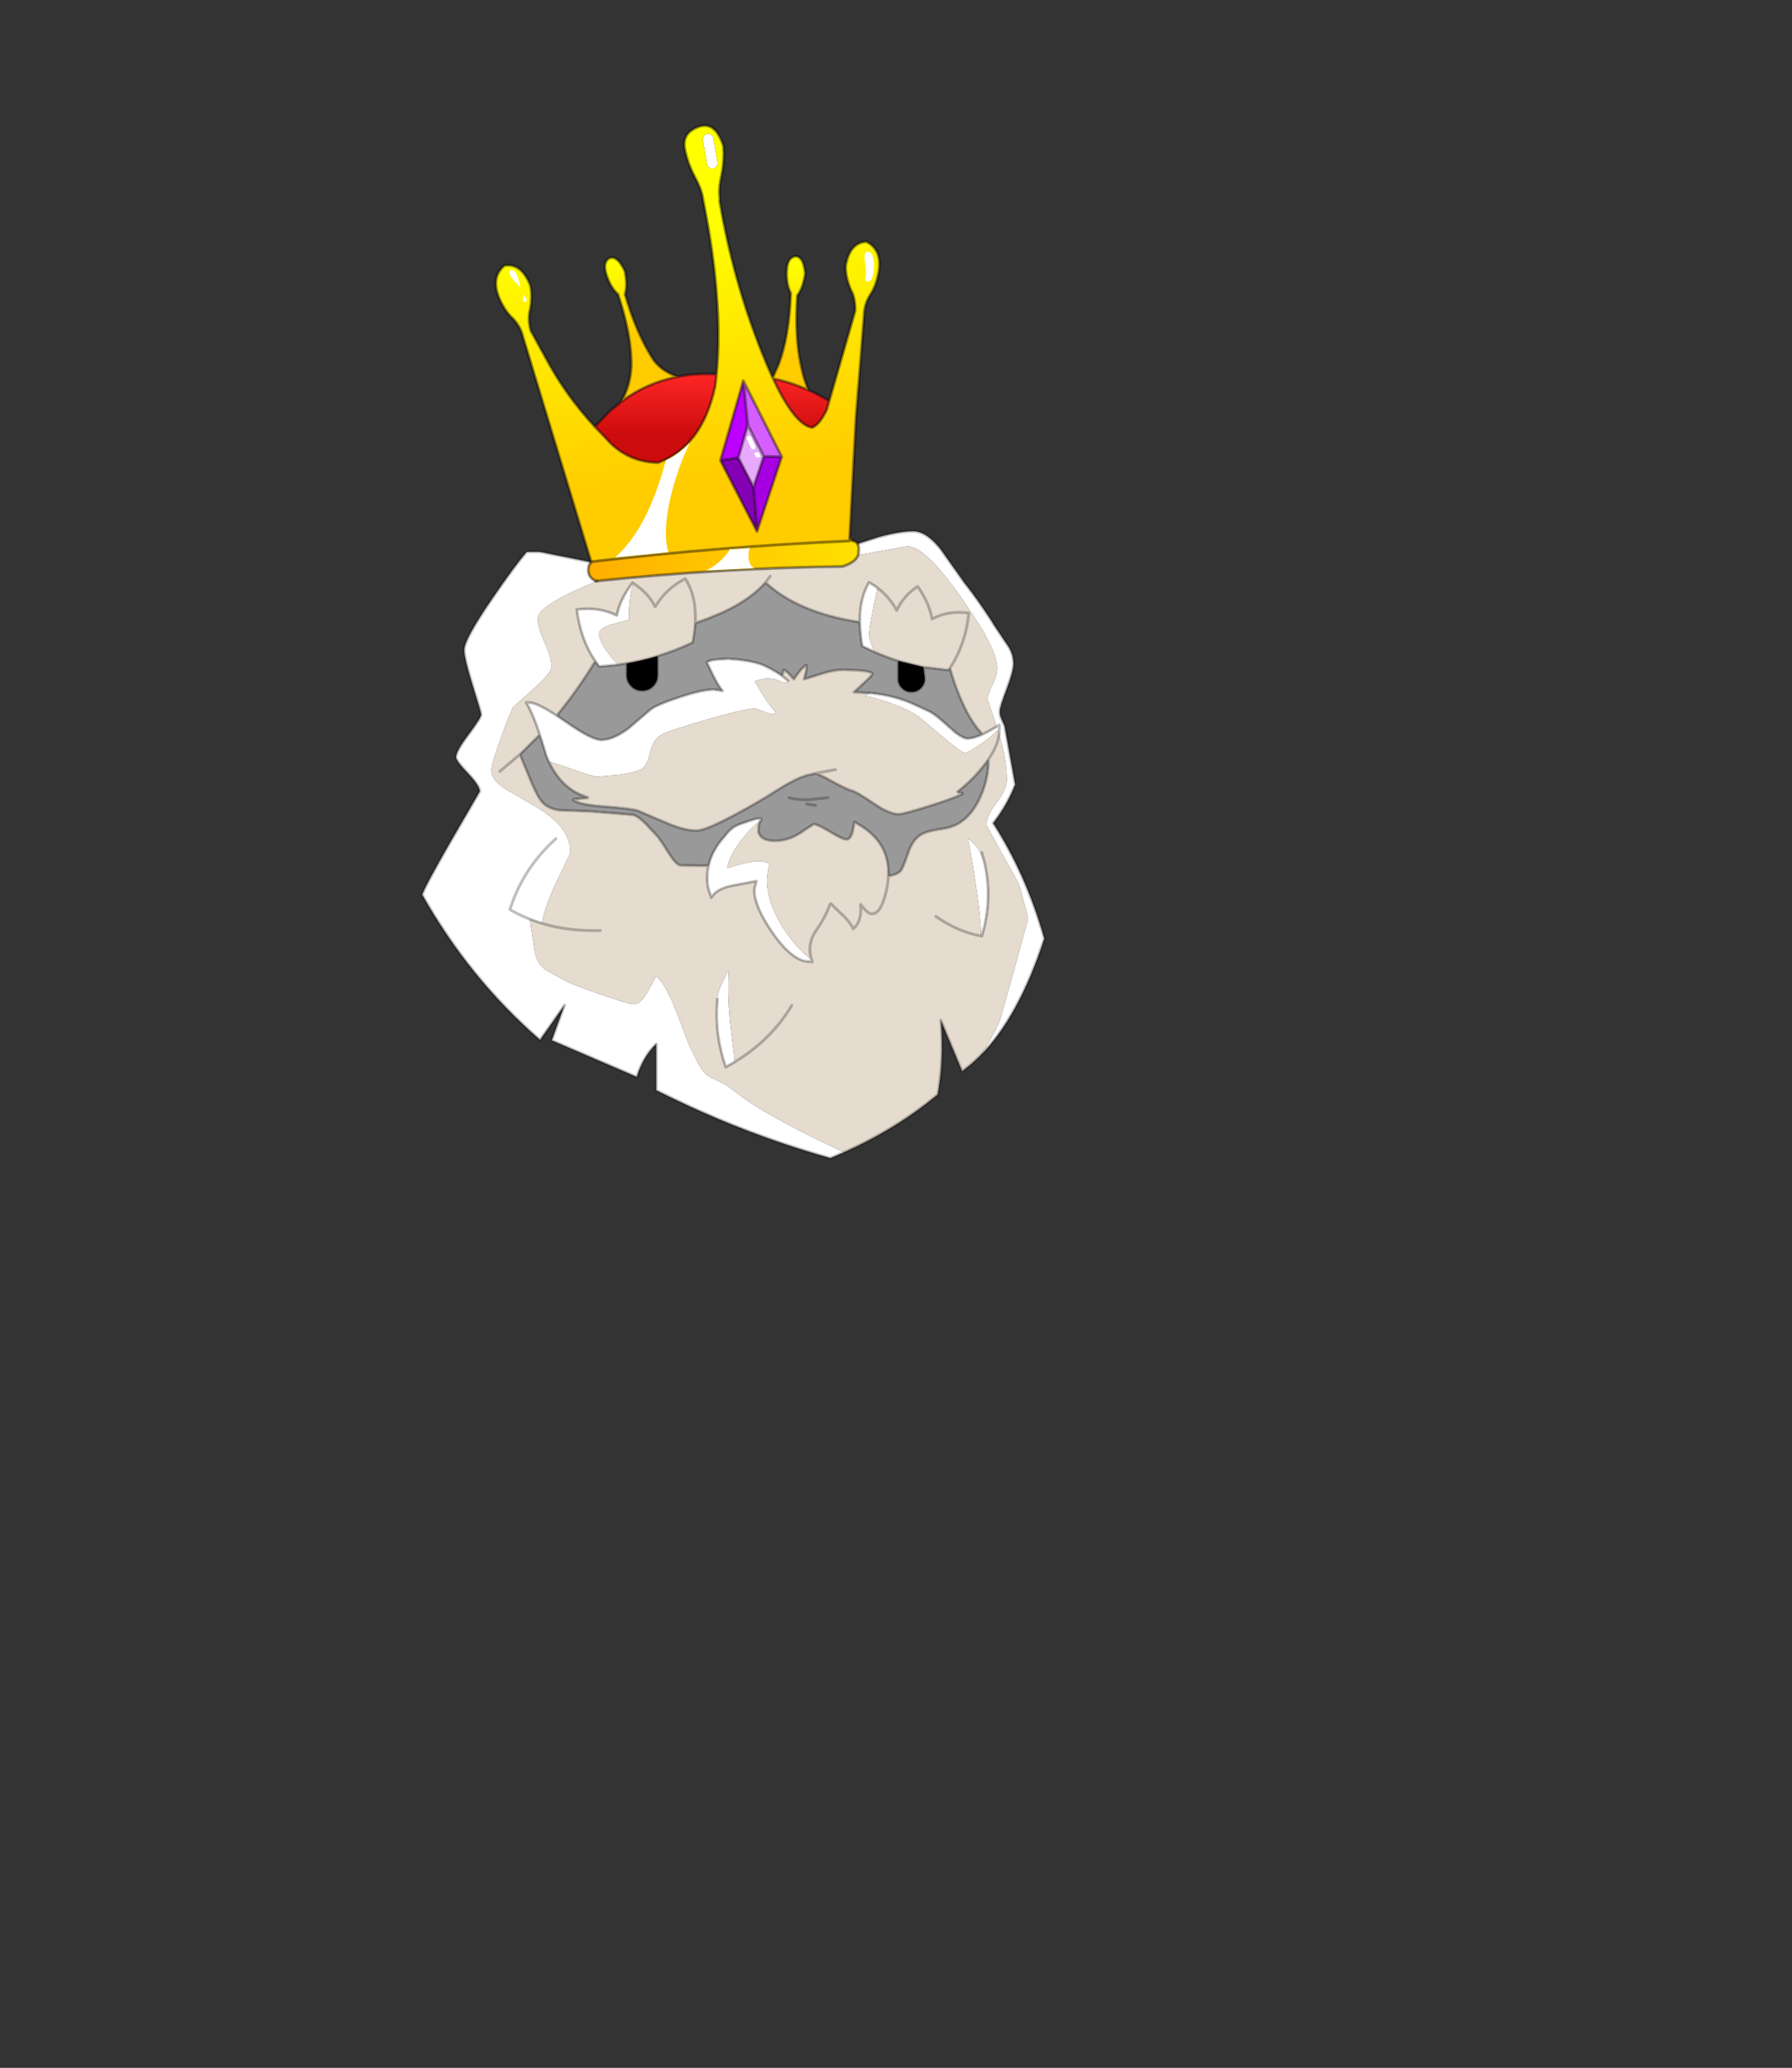 <?xml version="1.0" encoding="UTF-8" standalone="no"?>
<svg xmlns:xlink="http://www.w3.org/1999/xlink" height="531.5px" width="460.6px" xmlns="http://www.w3.org/2000/svg">
  <rect width="100%" height="100%" fill="#333333" stroke="none"/>
  <g transform="matrix(1.0, 0.0, 0.0, 1.0, 193.65, 334.05)">
    <use height="359.6" transform="matrix(0.74, 0.0, 0.0, 0.74, -85.514, -302.113)" width="217.1" xlink:href="#sprite0"/>
  </g>
  <defs>
    <g id="sprite0" transform="matrix(1.0, 0.0, 0.0, 1.0, 108.55, 179.8)">
      <use height="359.6" transform="matrix(1.0, 0.0, 0.0, 1.0, -108.55, -179.8)" width="217.1" xlink:href="#shape0"/>
    </g>
    <g id="shape0" transform="matrix(1.0, 0.0, 0.0, 1.0, 108.55, 179.8)">
      <path d="M43.25 -34.1 L50.4 -36.4 Q57.75 -38.45 62.55 -38.45 66.9 -38.45 71.65 -32.7 L72.3 -31.85 80.55 -20.2 81.2 -19.4 Q85.0 -14.55 89.6 -7.5 L90.7 -5.7 95.7 1.75 Q97.35 4.5 97.35 7.6 97.35 10.1 95.0 16.35 92.6 22.6 92.6 24.1 92.6 25.65 93.1 26.55 L94.3 29.3 94.45 30.25 97.95 49.55 Q95.25 56.5 90.3 62.95 101.8 80.85 108.05 103.0 L108.05 103.1 107.95 103.4 Q99.15 130.25 85.8 143.75 L86.95 141.95 Q91.85 134.35 93.1 129.9 L98.3 111.3 102.35 96.4 Q102.35 95.1 100.0 86.85 L99.2 84.05 87.9 63.6 Q87.9 60.55 91.45 55.85 95.0 51.1 95.0 47.95 95.0 40.8 92.35 32.05 L92.4 31.2 92.4 28.85 91.5 29.4 92.4 28.85 92.4 31.2 92.35 32.05 91.9 30.7 Q90.55 32.15 86.85 34.85 81.75 38.55 80.4 38.55 79.05 38.55 65.6 26.9 62.6 24.25 55.8 21.7 49.7 19.35 45.7 18.85 46.9 18.05 47.65 17.75 56.25 18.6 63.05 21.8 L68.15 24.15 Q70.0 25.15 72.05 26.95 L77.15 31.45 Q79.9 33.55 81.45 33.55 83.35 33.55 86.6 32.1 88.75 31.05 91.5 29.4 L88.35 20.0 Q88.35 18.2 90.05 14.9 91.7 11.6 91.7 9.15 91.7 4.45 85.9 -5.25 L79.35 -15.2 76.3 -19.4 Q67.9 -30.55 62.85 -32.7 L60.65 -33.2 57.6 -32.7 43.4 -30.15 43.5 -30.55 43.6 -32.7 43.25 -34.1 M38.55 177.25 L33.7 179.3 Q22.55 176.15 11.65 172.25 -0.15 168.05 -11.65 162.9 -19.25 159.5 -26.75 155.75 L-26.75 139.65 Q-31.3 144.0 -33.5 151.1 L-63.05 138.4 -58.6 126.15 -67.1 138.25 Q-91.75 116.8 -108.05 87.8 -107.1 84.9 -98.1 69.25 L-88.05 51.95 Q-88.05 49.95 -92.15 45.65 -96.3 41.3 -96.3 40.0 -96.3 37.95 -91.9 32.1 -87.55 26.3 -87.55 25.2 -87.55 24.65 -90.5 15.15 -93.45 5.65 -93.45 2.8 -93.45 -0.9 -83.65 -15.15 -75.6 -26.9 -71.7 -31.3 L-67.2 -31.3 -49.35 -27.7 Q-50.8 -26.1 -50.1 -23.5 -49.6 -22.1 -47.75 -21.1 L-47.3 -21.15 -52.5 -18.9 Q-67.9 -12.1 -67.9 -8.15 -67.9 -5.0 -65.5 0.2 L-64.5 2.6 Q-63.15 6.15 -63.15 8.5 -63.15 10.9 -69.45 16.4 L-76.45 22.65 Q-77.7 25.0 -80.65 33.2 -84.0 42.35 -84.0 44.65 -84.0 47.7 -79.7 50.75 L-70.25 56.25 Q-63.85 59.9 -60.85 63.15 -56.55 67.7 -56.55 73.3 L-61.5 83.5 Q-65.85 93.05 -66.4 97.8 L-70.65 96.3 -70.15 99.95 -68.85 107.9 Q-68.15 112.0 -64.75 114.15 L-59.7 116.95 -58.9 117.35 Q-57.55 118.4 -46.85 122.15 -36.1 125.9 -34.5 125.9 -32.35 125.9 -29.85 121.75 L-26.7 116.0 Q-23.25 119.45 -20.15 127.45 L-15.3 140.1 -12.05 146.65 -11.05 148.25 Q-9.65 150.35 -8.25 151.0 L-3.05 153.6 Q-0.95 154.85 1.25 156.65 7.4 161.65 22.6 169.55 L23.1 169.8 Q31.6 174.15 38.55 177.25 M43.95 -6.85 Q43.85 -14.2 46.45 -19.4 L47.15 -20.7 49.3 -19.4 50.1 -18.8 48.65 -11.9 47.45 -5.45 47.15 -2.95 Q47.15 -1.0 48.35 1.75 L49.05 3.5 44.8 1.45 Q44.1 -2.6 44.0 -6.15 L43.95 -6.85 M27.15 110.25 L27.45 111.15 27.2 111.15 24.55 110.85 Q19.45 109.35 13.85 101.35 7.35 92.1 7.3 86.2 7.3 85.65 7.65 84.6 L8.0 83.1 -0.2 84.65 Q-5.8 85.7 -7.6 88.85 L-8.55 86.1 Q-9.05 84.45 -9.05 82.1 -9.1 80.0 -8.65 78.0 L-8.55 77.7 Q-7.8 74.35 -5.8 71.15 -4.4 69.0 -2.9 67.45 -1.35 65.25 0.45 64.15 1.9 63.3 8.0 61.4 L9.7 61.4 9.7 61.95 9.45 62.2 Q6.6 64.0 3.0 68.6 0.35 72.0 -0.95 74.95 -1.8 76.85 -2.1 78.55 5.8 76.15 8.8 76.15 10.7 76.15 12.6 77.1 12.25 78.2 12.0 79.85 L11.7 82.35 Q11.7 91.2 18.25 100.7 22.2 106.5 26.35 109.65 L27.15 110.25 M17.15 11.9 L19.05 13.45 18.75 13.9 Q17.95 14.65 16.4 13.7 L15.55 13.3 Q14.0 12.7 11.85 12.7 10.75 12.7 8.8 13.25 L7.4 13.65 10.35 18.5 10.95 19.5 Q12.9 22.5 14.95 24.55 L14.6 24.85 13.75 25.1 Q12.85 25.1 10.5 24.15 8.1 23.15 7.4 23.15 4.2 23.15 -9.0 26.95 -21.8 30.6 -24.75 32.15 -27.95 33.8 -28.95 38.75 -29.95 43.45 -32.4 44.45 -34.85 45.4 -39.1 46.1 L-47.05 46.8 Q-48.8 46.8 -56.6 44.0 -61.4 42.25 -64.05 41.6 L-64.95 39.5 Q-66.1 35.5 -67.2 32.25 -69.75 24.55 -71.95 21.05 L-70.7 21.05 Q-67.95 21.2 -61.3 25.6 L-58.2 27.7 Q-49.2 34.05 -45.8 34.05 -41.8 34.05 -36.45 30.1 L-28.85 23.6 Q-26.8 21.9 -19.0 19.3 -10.75 16.55 -6.8 16.55 L-3.7 17.0 Q-5.1 15.4 -6.9 11.8 L-9.2 7.05 Q-8.0 6.35 -6.2 6.15 L-1.7 5.85 2.2 6.2 Q8.15 6.95 10.95 8.3 13.25 9.35 15.75 10.95 L17.15 11.9 M86.05 102.15 L86.05 101.5 Q86.05 96.4 84.15 83.6 82.5 72.7 81.55 68.6 L81.55 68.35 Q85.35 70.7 87.3 76.75 90.2 89.5 86.35 102.2 L86.05 102.15 M-61.6 68.35 Q-72.6 78.3 -77.1 91.6 L-77.55 92.95 -76.65 93.5 Q-73.75 95.05 -70.65 96.3 -73.75 95.05 -76.65 93.5 L-77.55 92.95 -77.1 91.6 Q-72.6 78.3 -61.6 68.35 M-10.55 -174.35 Q-10.7 -175.1 -10.25 -175.7 -9.8 -176.35 -9.05 -176.5 -8.3 -176.6 -7.65 -176.15 -7.0 -175.75 -6.9 -174.95 L-5.45 -166.6 Q-5.3 -165.8 -5.75 -165.2 -6.2 -164.55 -6.95 -164.45 -7.75 -164.3 -8.35 -164.75 -9.0 -165.2 -9.1 -165.95 L-10.55 -174.35 M-34.7 -20.35 Q-35.55 -17.95 -36.0 -13.75 -36.4 -9.9 -36.2 -7.65 L-42.0 -6.15 Q-46.6 -4.7 -46.6 -2.9 L-46.6 -2.6 Q-46.45 -0.25 -43.65 3.6 -41.2 7.0 -39.7 7.9 L-46.55 8.55 -47.9 6.7 Q-50.5 2.95 -52.1 -1.55 -53.7 -6.05 -54.35 -11.25 -46.65 -12.3 -40.45 -9.2 -39.4 -14.75 -35.0 -20.55 L-34.7 -20.35 M-5.5 124.0 L-5.4 122.75 Q-5.15 121.4 -4.3 119.5 -2.65 116.1 -2.1 114.55 L-1.6 114.55 Q-2.0 122.5 -1.2 131.05 L-1.15 131.7 0.55 145.9 -2.6 147.7 Q-4.5 142.3 -5.25 136.8 -6.1 130.5 -5.5 124.0" fill="#ffffff" fill-rule="evenodd" stroke="none"/>
      <path d="M33.35 -83.7 L42.35 -114.95 Q42.5 -119.35 40.8 -122.4 38.95 -126.85 39.05 -130.5 40.4 -138.65 46.25 -139.0 52.05 -136.0 50.4 -127.85 49.5 -123.4 47.65 -120.7 45.5 -117.25 45.45 -113.55 L42.6 -77.45 40.4 -35.45 40.35 -35.05 Q-4.8 -33.1 -49.35 -27.85 L-73.05 -106.05 Q-73.9 -109.65 -76.75 -112.55 -79.15 -114.75 -81.05 -118.9 -84.45 -126.5 -79.45 -130.7 -73.7 -131.65 -70.55 -124.0 -69.65 -120.45 -70.5 -115.7 -71.45 -112.35 -70.35 -108.1 L-63.65 -95.95 Q-57.45 -84.95 -48.1 -74.75 L-44.55 -71.1 Q-37.25 -62.45 -26.1 -62.25 -10.7 -67.9 -6.25 -88.95 L-5.8 -93.0 Q-3.4 -118.5 -10.45 -153.45 -10.85 -156.7 -12.8 -160.45 -15.35 -165.1 -16.45 -169.5 L-16.75 -170.9 Q-18.05 -176.9 -11.75 -179.0 -6.1 -180.8 -3.4 -172.1 L-3.3 -169.5 Q-3.35 -165.5 -4.05 -162.2 -5.15 -157.25 -4.65 -154.15 L-4.7 -153.0 Q-0.05 -125.6 9.95 -100.55 11.85 -95.75 13.7 -91.75 L13.85 -91.45 Q21.4 -75.35 27.4 -74.45 30.0 -75.5 32.45 -80.6 L33.35 -83.7 M40.5 -35.45 L40.9 -36.25 40.9 -35.3 40.5 -35.45 M-10.55 -174.35 L-9.1 -165.95 Q-9.0 -165.2 -8.35 -164.75 -7.75 -164.3 -6.95 -164.45 -6.2 -164.55 -5.75 -165.2 -5.3 -165.8 -5.45 -166.6 L-6.9 -174.95 Q-7.0 -175.75 -7.65 -176.15 -8.3 -176.6 -9.05 -176.5 -9.8 -176.35 -10.25 -175.7 -10.7 -175.1 -10.55 -174.35" fill="url(#gradient0)" fill-rule="evenodd" stroke="none"/>
      <path d="M-38.95 -83.4 Q-35.65 -88.95 -35.4 -96.05 L-35.4 -96.35 Q-35.35 -106.65 -40.0 -120.7 -42.4 -122.9 -43.8 -126.8 -45.6 -131.7 -43.05 -133.25 -40.4 -134.45 -37.7 -128.9 -36.6 -124.0 -37.6 -120.7 -33.75 -107.55 -28.2 -98.7 -25.5 -94.3 -19.35 -92.1 -30.25 -89.9 -38.95 -83.4" fill="url(#gradient1)" fill-rule="evenodd" stroke="none"/>
      <path d="M26.05 -87.5 Q29.75 -85.9 33.35 -83.7 L32.45 -80.6 Q30.0 -75.5 27.4 -74.45 21.4 -75.35 13.85 -91.45 20.15 -90.15 26.05 -87.5 M-48.1 -74.75 L-43.35 -79.7 -38.95 -83.4 Q-30.25 -89.9 -19.35 -92.1 -13.3 -93.35 -5.8 -93.0 L-6.25 -88.95 Q-10.7 -67.9 -26.1 -62.25 -37.25 -62.45 -44.55 -71.1 L-48.1 -74.75" fill="url(#gradient2)" fill-rule="evenodd" stroke="none"/>
      <path d="M40.4 -35.45 L40.5 -35.45 40.9 -35.3 Q43.05 -34.65 43.25 -34.1 L43.6 -32.7 43.5 -30.55 43.4 -30.15 Q42.9 -28.85 41.5 -27.85 40.15 -26.9 37.95 -26.2 -4.7 -25.65 -47.3 -21.15 L-47.75 -21.1 Q-49.6 -22.1 -50.1 -23.5 -50.8 -26.1 -49.35 -27.7 L-49.35 -27.85 Q-4.8 -33.1 40.35 -35.05 L40.5 -35.4 40.4 -35.45" fill="url(#gradient3)" fill-rule="evenodd" stroke="none"/>
      <path d="M85.8 143.75 Q82.75 146.8 79.5 149.15 L72.1 131.4 Q72.5 136.0 72.5 140.5 72.5 149.05 71.05 157.2 56.8 169.1 38.55 177.25 31.6 174.15 23.1 169.8 L22.6 169.55 Q7.4 161.65 1.25 156.65 -0.95 154.85 -3.05 153.6 L-8.25 151.0 Q-9.65 150.35 -11.05 148.25 L-12.05 146.65 -15.3 140.1 -20.15 127.45 Q-23.25 119.45 -26.7 116.0 L-29.85 121.75 Q-32.35 125.9 -34.5 125.9 -36.1 125.9 -46.85 122.15 -57.55 118.4 -58.9 117.35 L-59.7 116.95 -64.75 114.15 Q-68.15 112.0 -68.85 107.9 L-70.15 99.95 -70.65 96.3 -66.4 97.8 Q-65.85 93.05 -61.5 83.5 L-56.55 73.3 Q-56.55 67.7 -60.85 63.15 -63.85 59.9 -70.25 56.25 L-79.7 50.75 Q-84.0 47.7 -84.0 44.65 -84.0 42.35 -80.65 33.2 -77.7 25.0 -76.45 22.65 L-69.45 16.4 Q-63.15 10.9 -63.15 8.5 -63.15 6.15 -64.5 2.6 L-65.5 0.2 Q-67.9 -5.0 -67.9 -8.15 -67.9 -12.1 -52.5 -18.9 L-47.3 -21.15 Q-4.7 -25.65 37.95 -26.2 40.15 -26.9 41.5 -27.85 42.9 -28.85 43.4 -30.15 L57.6 -32.7 60.65 -33.2 62.85 -32.7 Q67.9 -30.55 76.3 -19.4 L79.35 -15.2 85.9 -5.25 Q91.7 4.45 91.7 9.15 91.7 11.6 90.05 14.9 88.35 18.2 88.35 20.0 L91.5 29.4 Q88.75 31.05 86.6 32.1 82.15 27.6 78.4 18.35 76.6 13.9 75.25 9.1 78.65 4.0 80.45 -2.45 81.4 -6.05 81.85 -10.0 74.75 -11.05 69.05 -7.95 68.1 -13.5 64.05 -19.3 59.1 -15.95 56.8 -10.95 54.15 -15.75 50.1 -18.8 54.15 -15.75 56.8 -10.95 59.1 -15.95 64.05 -19.3 68.1 -13.5 69.05 -7.95 74.75 -11.05 81.85 -10.0 81.4 -6.05 80.45 -2.45 78.65 4.0 75.25 9.1 L74.7 9.8 66.0 8.75 57.3 6.6 57.15 6.55 Q53.05 5.25 49.05 3.5 L48.35 1.75 Q47.15 -1.0 47.15 -2.95 L47.45 -5.45 48.65 -11.9 50.1 -18.8 49.3 -19.4 47.15 -20.7 46.45 -19.4 Q43.85 -14.2 43.95 -6.85 22.55 -10.1 11.2 -20.65 L12.85 -22.8 11.2 -20.65 Q6.1 -14.8 -3.55 -10.3 L-8.3 -8.3 -13.2 -6.5 Q-13.4 -3.35 -14.1 0.2 -20.1 3.05 -26.3 4.95 -31.55 6.5 -36.95 7.45 L-39.5 7.85 -39.7 7.9 Q-41.2 7.0 -43.65 3.6 -46.45 -0.25 -46.6 -2.6 L-46.6 -2.9 Q-46.6 -4.7 -42.0 -6.15 L-36.2 -7.65 Q-36.4 -9.9 -36.0 -13.75 -35.55 -17.95 -34.7 -20.35 L-35.0 -20.55 Q-39.4 -14.75 -40.45 -9.2 -46.65 -12.3 -54.35 -11.25 -53.7 -6.05 -52.1 -1.55 -50.5 2.95 -47.9 6.7 -54.2 17.0 -61.3 25.6 -67.95 21.2 -70.7 21.05 L-71.95 21.05 Q-69.75 24.55 -67.2 32.25 L-74.1 39.1 -69.85 49.3 Q-67.75 54.2 -66.05 55.95 -64.1 57.9 -60.45 58.45 L-49.8 58.85 -34.95 60.05 Q-33.35 60.25 -30.3 63.25 L-26.2 67.65 Q-25.5 68.45 -22.15 73.7 -19.75 77.5 -18.2 77.6 L-11.8 77.7 -8.55 77.7 -8.65 78.0 Q-9.1 80.0 -9.05 82.1 -9.05 84.45 -8.55 86.1 L-7.6 88.85 Q-5.8 85.7 -0.2 84.65 L8.0 83.1 7.65 84.6 Q7.3 85.65 7.3 86.2 7.35 92.1 13.85 101.35 19.45 109.35 24.55 110.85 L27.2 111.15 27.45 111.15 27.15 110.25 26.9 109.25 Q25.85 104.35 28.95 100.0 31.9 95.85 33.6 91.15 L33.85 90.9 38.2 95.05 Q40.7 97.55 41.55 99.4 L41.65 99.65 42.7 98.6 Q44.65 96.1 44.25 91.2 L45.75 93.0 Q47.1 94.4 48.1 94.45 L48.65 94.4 Q49.8 94.2 50.8 92.85 51.75 91.45 52.55 88.85 53.7 85.0 53.9 81.35 53.7 85.0 52.55 88.85 51.75 91.45 50.8 92.85 49.8 94.2 48.65 94.4 L48.1 94.45 Q47.1 94.4 45.75 93.0 L44.25 91.2 Q44.65 96.1 42.7 98.6 L41.65 99.65 41.55 99.4 Q40.7 97.55 38.2 95.05 L33.85 90.9 33.6 91.15 Q31.9 95.85 28.95 100.0 25.85 104.35 26.9 109.25 L27.15 110.25 26.35 109.65 Q22.2 106.5 18.25 100.7 11.7 91.2 11.7 82.35 L12.0 79.85 Q12.25 78.2 12.6 77.1 10.7 76.15 8.8 76.15 5.8 76.15 -2.1 78.55 -1.8 76.85 -0.95 74.95 0.35 72.0 3.0 68.6 6.6 64.0 9.45 62.2 8.75 63.15 8.75 65.4 8.75 67.05 10.2 68.05 11.3 68.8 12.95 69.0 L14.0 69.1 Q18.95 69.2 23.35 66.3 27.8 63.3 28.05 63.3 29.3 63.35 33.65 65.95 38.0 68.6 39.35 68.6 40.65 68.65 41.45 65.9 L42.1 62.55 Q47.05 65.2 49.8 68.5 53.8 73.25 53.9 79.9 L53.9 81.35 54.75 81.15 Q57.5 80.5 58.3 79.3 59.05 78.25 60.9 72.85 62.55 68.3 65.6 66.7 67.05 65.9 70.8 65.2 L73.2 64.8 Q81.05 63.65 85.4 54.75 88.7 48.0 88.65 40.8 91.9 35.95 92.35 32.05 91.9 35.95 88.65 40.8 L87.55 42.3 Q83.6 47.55 77.95 52.05 L78.2 52.3 79.6 52.55 79.6 52.8 Q76.75 54.25 69.6 56.55 L67.5 57.2 Q59.0 59.85 57.5 59.85 54.3 59.85 48.9 56.2 42.9 52.15 41.55 51.8 39.2 51.2 33.35 47.9 30.9 46.5 28.55 45.65 L27.1 46.0 25.35 46.4 Q21.45 47.55 14.8 51.8 9.35 55.3 1.6 59.5 -9.55 65.55 -12.7 65.55 -17.0 65.55 -23.25 62.85 L-33.1 58.65 Q-35.6 57.85 -45.25 57.15 -53.45 56.55 -55.6 54.9 L-55.35 54.65 -50.6 54.15 -50.6 53.95 Q-59.4 51.4 -64.05 41.6 -61.4 42.25 -56.6 44.0 -48.8 46.8 -47.05 46.8 L-39.1 46.1 Q-34.85 45.4 -32.4 44.45 -29.95 43.45 -28.95 38.75 -27.95 33.8 -24.75 32.15 -21.8 30.6 -9.0 26.95 4.2 23.15 7.4 23.15 8.1 23.15 10.5 24.15 12.85 25.1 13.75 25.1 L14.6 24.85 14.95 24.55 Q12.9 22.5 10.95 19.5 L10.35 18.5 7.4 13.65 8.8 13.25 Q10.75 12.7 11.85 12.7 14.0 12.7 15.55 13.3 L16.4 13.7 Q17.95 14.65 18.75 13.9 L19.05 13.45 17.15 11.9 17.1 11.7 Q17.1 10.8 17.55 9.65 18.5 10.15 19.6 11.3 L21.1 12.95 Q21.8 11.7 23.05 10.2 24.5 8.45 25.4 8.05 L25.4 9.9 24.65 12.95 31.1 10.9 Q35.35 9.65 38.3 9.65 L43.85 9.9 Q48.35 10.3 48.35 11.1 48.35 11.55 46.0 13.7 L41.95 17.45 47.65 17.75 Q46.9 18.05 45.7 18.85 49.7 19.35 55.8 21.7 62.6 24.25 65.6 26.9 79.05 38.55 80.4 38.55 81.75 38.55 86.85 34.85 90.55 32.15 91.9 30.7 L92.35 32.05 Q95.0 40.8 95.0 47.95 95.0 51.1 91.45 55.85 87.9 60.55 87.9 63.6 L99.2 84.05 100.0 86.85 Q102.35 95.1 102.35 96.4 L98.3 111.3 93.1 129.9 Q91.85 134.35 86.95 141.95 L85.8 143.75 M-46.15 100.25 Q-57.15 100.55 -66.4 97.8 -57.15 100.55 -46.15 100.25 M-81.05 44.95 L-74.1 39.1 -81.05 44.95 M35.5 44.35 L28.55 45.65 35.5 44.35 M87.3 76.75 Q85.35 70.7 81.55 68.35 L81.55 68.6 Q82.5 72.7 84.15 83.6 86.05 96.4 86.05 101.5 L86.05 102.15 86.35 102.2 Q90.2 89.5 87.3 76.75 L86.35 73.15 87.3 76.75 M20.35 126.25 Q13.2 138.2 0.55 145.9 13.2 138.2 20.35 126.25 M70.4 95.35 Q77.85 100.6 86.05 102.15 77.85 100.6 70.4 95.35 M-34.7 -20.35 Q-29.55 -17.05 -27.1 -12.2 -23.25 -18.65 -16.65 -21.95 -12.95 -16.2 -13.15 -7.65 L-13.2 -6.5 -13.15 -7.65 Q-12.95 -16.2 -16.65 -21.95 -23.25 -18.65 -27.1 -12.2 -29.55 -17.05 -34.7 -20.35 M0.55 145.9 L-1.15 131.7 -1.2 131.05 Q-2.0 122.5 -1.6 114.55 L-2.1 114.55 Q-2.65 116.1 -4.3 119.5 -5.15 121.4 -5.4 122.75 L-5.5 124.0 Q-6.1 130.5 -5.25 136.8 -4.5 142.3 -2.6 147.7 L0.55 145.9" fill="#e5dbce" fill-rule="evenodd" stroke="none"/>
      <path d="M11.2 -20.65 Q22.55 -10.1 43.95 -6.85 L44.0 -6.15 Q44.1 -2.6 44.8 1.45 L49.05 3.5 Q53.05 5.25 57.15 6.55 L57.3 6.6 57.3 12.75 Q57.3 14.65 58.65 16.0 60.0 17.35 61.9 17.35 63.8 17.35 65.15 16.0 66.5 14.65 66.5 12.75 L66.0 8.75 74.7 9.8 75.25 9.1 Q76.6 13.9 78.4 18.35 82.15 27.6 86.6 32.1 83.35 33.55 81.45 33.55 79.9 33.55 77.15 31.45 L72.05 26.95 Q70.0 25.15 68.15 24.15 L63.05 21.8 Q56.25 18.6 47.65 17.75 L41.95 17.45 46.0 13.7 Q48.35 11.55 48.35 11.1 48.35 10.3 43.85 9.9 L38.3 9.65 Q35.35 9.65 31.1 10.9 L24.65 12.95 25.4 9.9 25.4 8.05 Q24.5 8.45 23.05 10.2 21.8 11.7 21.1 12.95 L19.6 11.3 Q18.5 10.15 17.55 9.65 17.1 10.8 17.1 11.7 L17.15 11.9 15.75 10.95 Q13.25 9.35 10.95 8.3 8.15 6.95 2.2 6.2 L-1.7 5.85 -6.2 6.15 Q-8.0 6.35 -9.2 7.05 L-6.9 11.8 Q-5.1 15.4 -3.7 17.0 L-6.8 16.55 Q-10.75 16.55 -19.0 19.3 -26.8 21.9 -28.85 23.6 L-36.45 30.1 Q-41.8 34.05 -45.8 34.05 -49.2 34.05 -58.2 27.7 L-61.3 25.6 Q-54.2 17.0 -47.9 6.7 L-46.55 8.55 -39.7 7.9 -39.5 7.85 -36.95 7.45 -36.95 11.6 Q-36.95 13.8 -35.4 15.35 -33.85 16.9 -31.65 16.9 L-31.6 16.9 Q-29.4 16.9 -27.85 15.35 -26.3 13.8 -26.3 11.6 L-26.3 4.95 Q-20.1 3.05 -14.1 0.2 -13.4 -3.35 -13.2 -6.5 L-8.3 -8.3 -3.55 -10.3 Q6.1 -14.8 11.2 -20.65 M88.65 40.8 Q88.7 48.0 85.4 54.75 81.05 63.65 73.2 64.8 L70.8 65.2 Q67.05 65.9 65.6 66.7 62.55 68.3 60.9 72.85 59.05 78.25 58.3 79.3 57.5 80.5 54.75 81.15 L53.9 81.35 53.9 79.9 Q53.8 73.25 49.8 68.5 47.05 65.2 42.1 62.55 L41.45 65.9 Q40.65 68.65 39.35 68.6 38.0 68.6 33.65 65.95 29.3 63.35 28.05 63.3 27.8 63.3 23.35 66.3 18.95 69.2 14.0 69.1 L12.95 69.0 Q11.3 68.8 10.2 68.05 8.75 67.05 8.75 65.4 8.75 63.15 9.45 62.2 L9.7 61.95 9.7 61.4 8.0 61.4 Q1.9 63.3 0.45 64.15 -1.35 65.25 -2.9 67.45 -4.4 69.0 -5.8 71.15 -7.8 74.35 -8.55 77.7 L-11.8 77.7 -18.2 77.6 Q-19.75 77.5 -22.15 73.7 -25.5 68.45 -26.2 67.65 L-30.3 63.25 Q-33.35 60.25 -34.95 60.05 L-49.8 58.85 -60.45 58.45 Q-64.1 57.9 -66.05 55.95 -67.75 54.2 -69.85 49.3 L-74.1 39.1 -67.2 32.25 Q-66.1 35.5 -64.95 39.5 L-64.05 41.6 Q-59.4 51.4 -50.6 53.95 L-50.6 54.15 -55.35 54.65 -55.6 54.9 Q-53.45 56.55 -45.25 57.15 -35.6 57.85 -33.1 58.65 L-23.25 62.85 Q-17.0 65.55 -12.7 65.55 -9.55 65.55 1.6 59.5 9.35 55.3 14.8 51.8 21.45 47.55 25.35 46.4 L27.1 46.0 28.55 45.65 Q30.9 46.5 33.35 47.9 39.2 51.2 41.55 51.8 42.9 52.15 48.9 56.2 54.3 59.85 57.5 59.85 59.0 59.85 67.5 57.2 L69.6 56.55 Q76.75 54.25 79.6 52.8 L79.6 52.55 78.2 52.3 77.95 52.05 Q83.6 47.55 87.55 42.3 L88.65 40.8 M28.6 56.8 L25.5 56.3 28.6 56.8 M32.9 54.1 L26.45 54.8 Q22.4 54.95 19.35 54.1 22.4 54.95 26.45 54.8 L32.9 54.1" fill="#999999" fill-rule="evenodd" stroke="none"/>
      <path d="M13.7 -91.75 L15.75 -96.35 Q19.45 -106.1 20.0 -121.1 18.5 -123.95 18.55 -128.1 18.55 -133.35 21.45 -133.9 24.35 -134.15 25.0 -128.0 24.3 -123.0 22.25 -120.3 21.3 -106.6 23.45 -96.35 24.4 -91.55 26.05 -87.5 20.15 -90.15 13.85 -91.45 L13.7 -91.75" fill="url(#gradient4)" fill-rule="evenodd" stroke="none"/>
      <path d="M66.0 8.75 L66.5 12.75 Q66.5 14.65 65.15 16.0 63.8 17.35 61.9 17.35 60.0 17.35 58.65 16.0 57.3 14.65 57.3 12.75 L57.3 6.6 66.0 8.75 M-36.95 7.45 Q-31.55 6.5 -26.3 4.95 L-26.3 11.6 Q-26.3 13.8 -27.85 15.35 -29.4 16.9 -31.6 16.9 L-31.65 16.9 Q-33.85 16.9 -35.4 15.35 -36.95 13.8 -36.95 11.6 L-36.95 7.45" fill="#000000" fill-rule="evenodd" stroke="none"/>
      <path d="M13.7 -91.75 L15.75 -96.35 Q19.45 -106.1 20.0 -121.1 18.5 -123.95 18.55 -128.1 18.55 -133.35 21.45 -133.9 24.35 -134.15 25.0 -128.0 24.3 -123.0 22.25 -120.3 21.3 -106.6 23.45 -96.35 24.4 -91.55 26.05 -87.5 29.75 -85.9 33.35 -83.7 L42.35 -114.95 Q42.5 -119.35 40.8 -122.4 38.95 -126.85 39.05 -130.5 40.4 -138.65 46.25 -139.0 52.05 -136.0 50.4 -127.85 49.5 -123.4 47.65 -120.7 45.5 -117.25 45.45 -113.55 L42.6 -77.45 40.4 -35.45 40.5 -35.45 40.9 -35.3 Q43.05 -34.65 43.25 -34.1 L43.6 -32.7 43.5 -30.55 43.4 -30.15 Q42.9 -28.85 41.5 -27.85 40.15 -26.9 37.95 -26.2 -4.7 -25.65 -47.3 -21.15 M-49.35 -27.85 L-73.05 -106.05 Q-73.9 -109.65 -76.75 -112.55 -79.15 -114.75 -81.05 -118.9 -84.45 -126.5 -79.45 -130.7 -73.7 -131.65 -70.55 -124.0 -69.65 -120.45 -70.5 -115.7 -71.45 -112.35 -70.35 -108.1 L-63.65 -95.95 Q-57.45 -84.95 -48.1 -74.75 L-43.35 -79.7 -38.95 -83.4 Q-35.65 -88.95 -35.4 -96.05 L-35.4 -96.35 Q-35.35 -106.65 -40.0 -120.7 -42.4 -122.9 -43.8 -126.8 -45.6 -131.7 -43.05 -133.25 -40.4 -134.45 -37.7 -128.9 -36.6 -124.0 -37.6 -120.7 -33.75 -107.55 -28.2 -98.7 -25.5 -94.3 -19.35 -92.1 -13.3 -93.35 -5.8 -93.0 -3.4 -118.5 -10.45 -153.45 -10.85 -156.7 -12.8 -160.45 -15.35 -165.1 -16.45 -169.5 L-16.75 -170.9 Q-18.05 -176.9 -11.75 -179.0 -6.1 -180.8 -3.4 -172.1 L-3.3 -169.5 Q-3.35 -165.5 -4.05 -162.2 -5.15 -157.25 -4.65 -154.15 L-4.7 -153.0 Q-0.05 -125.6 9.95 -100.55 11.85 -95.75 13.7 -91.75 L13.85 -91.45 Q20.15 -90.15 26.05 -87.5 M13.85 -91.45 Q21.4 -75.35 27.4 -74.45 30.0 -75.5 32.45 -80.6 L33.35 -83.7 M40.35 -35.05 L40.4 -35.45 M40.35 -35.05 Q-4.8 -33.1 -49.35 -27.85 M-5.8 -93.0 L-6.25 -88.95 Q-10.7 -67.9 -26.1 -62.25 -37.25 -62.45 -44.55 -71.1 L-48.1 -74.75 M-38.95 -83.4 Q-30.25 -89.9 -19.35 -92.1 M-47.75 -21.1 Q-49.6 -22.1 -50.1 -23.5 -50.8 -26.1 -49.35 -27.7" fill="none" stroke="#000000" stroke-linecap="round" stroke-linejoin="round" stroke-opacity="0.4" stroke-width="1.0"/>
      <path d="M43.25 -34.1 L50.4 -36.4 Q57.75 -38.45 62.55 -38.45 66.9 -38.45 71.65 -32.7 L72.3 -31.85 80.55 -20.2 81.2 -19.4 Q85.0 -14.55 89.6 -7.5 L90.7 -5.7 95.7 1.75 Q97.35 4.5 97.35 7.6 97.35 10.1 95.0 16.35 92.6 22.6 92.6 24.1 92.6 25.65 93.1 26.55 L94.3 29.3 94.45 30.25 97.95 49.55 Q95.25 56.5 90.3 62.95 101.8 80.85 108.05 103.0 L108.05 103.1 107.95 103.4 Q99.15 130.25 85.8 143.75 82.75 146.8 79.5 149.15 L72.1 131.4 Q72.5 136.0 72.5 140.5 72.5 149.05 71.05 157.2 56.8 169.1 38.55 177.25 L33.7 179.3 Q22.55 176.15 11.65 172.25 -0.15 168.05 -11.65 162.9 -19.25 159.5 -26.75 155.75 L-26.75 139.65 Q-31.3 144.0 -33.5 151.1 L-63.05 138.4 -58.6 126.15 -67.1 138.25 Q-91.75 116.8 -108.05 87.8 -107.1 84.9 -98.1 69.25 L-88.05 51.95 Q-88.05 49.95 -92.15 45.65 -96.3 41.3 -96.3 40.0 -96.3 37.95 -91.9 32.1 -87.55 26.3 -87.55 25.2 -87.55 24.65 -90.5 15.15 -93.45 5.65 -93.45 2.8 -93.45 -0.9 -83.65 -15.15 -75.6 -26.9 -71.7 -31.3 L-67.2 -31.3 -49.35 -27.7 -49.35 -27.85 M12.85 -22.8 L11.2 -20.65 Q22.55 -10.1 43.95 -6.85 43.85 -14.2 46.45 -19.4 L47.15 -20.7 49.3 -19.4 50.1 -18.8 Q54.15 -15.75 56.8 -10.95 59.1 -15.95 64.05 -19.3 68.1 -13.5 69.05 -7.95 74.75 -11.05 81.85 -10.0 81.4 -6.05 80.45 -2.45 78.65 4.0 75.25 9.1 76.6 13.9 78.4 18.35 82.15 27.6 86.6 32.1 88.75 31.05 91.5 29.4 L92.4 28.85 92.4 31.2 92.35 32.05 Q91.9 35.95 88.65 40.8 88.7 48.0 85.4 54.75 81.05 63.65 73.2 64.8 L70.8 65.2 Q67.05 65.9 65.6 66.7 62.55 68.3 60.9 72.85 59.05 78.25 58.3 79.3 57.5 80.5 54.75 81.15 L53.9 81.35 Q53.7 85.0 52.55 88.85 51.75 91.45 50.8 92.85 49.8 94.2 48.65 94.4 L48.1 94.45 Q47.1 94.4 45.75 93.0 L44.25 91.2 Q44.65 96.1 42.7 98.6 L41.65 99.65 41.55 99.4 Q40.7 97.55 38.2 95.05 L33.85 90.9 33.6 91.15 Q31.9 95.85 28.95 100.0 25.85 104.35 26.9 109.25 L27.15 110.25 27.45 111.15 27.2 111.15 24.55 110.85 Q19.45 109.35 13.85 101.35 7.35 92.1 7.3 86.2 7.3 85.65 7.65 84.6 L8.0 83.1 -0.2 84.65 Q-5.8 85.7 -7.6 88.85 L-8.55 86.1 Q-9.05 84.45 -9.05 82.1 -9.1 80.0 -8.65 78.0 L-8.55 77.7 -11.8 77.7 -18.2 77.6 Q-19.75 77.5 -22.15 73.7 -25.5 68.45 -26.2 67.65 L-30.3 63.25 Q-33.35 60.25 -34.95 60.05 L-49.8 58.85 -60.45 58.45 Q-64.1 57.9 -66.05 55.95 -67.75 54.2 -69.85 49.3 L-74.1 39.1 -81.05 44.95 M-66.4 97.8 Q-57.15 100.55 -46.15 100.25 M43.95 -6.85 L44.0 -6.15 Q44.1 -2.6 44.8 1.45 L49.05 3.5 Q53.05 5.25 57.15 6.55 L57.3 6.6 57.3 12.75 Q57.3 14.65 58.65 16.0 60.0 17.35 61.9 17.35 63.8 17.35 65.15 16.0 66.5 14.65 66.5 12.75 L66.0 8.75 57.3 6.6 M86.6 32.1 Q83.35 33.55 81.45 33.55 79.9 33.55 77.15 31.45 L72.05 26.95 Q70.0 25.15 68.15 24.15 L63.05 21.8 Q56.25 18.6 47.65 17.75 L41.95 17.45 46.0 13.7 Q48.35 11.55 48.35 11.1 48.35 10.3 43.85 9.9 L38.3 9.65 Q35.35 9.65 31.1 10.9 L24.65 12.95 25.4 9.9 25.4 8.05 Q24.5 8.45 23.05 10.2 21.8 11.7 21.1 12.95 L19.6 11.3 Q18.5 10.15 17.55 9.65 17.1 10.8 17.1 11.7 L17.15 11.9 19.05 13.45 M-64.05 41.6 Q-59.4 51.4 -50.6 53.95 L-50.6 54.15 -55.35 54.65 -55.6 54.9 Q-53.45 56.55 -45.25 57.15 -35.6 57.85 -33.1 58.65 L-23.25 62.85 Q-17.0 65.55 -12.7 65.55 -9.55 65.55 1.6 59.5 9.35 55.3 14.8 51.8 21.45 47.55 25.35 46.4 L27.1 46.0 28.55 45.65 35.5 44.35 M88.65 40.8 L87.55 42.3 Q83.6 47.55 77.95 52.05 L78.2 52.3 79.6 52.55 79.6 52.8 Q76.75 54.25 69.6 56.55 L67.5 57.2 Q59.0 59.85 57.5 59.85 54.3 59.85 48.9 56.2 42.9 52.15 41.55 51.8 39.2 51.2 33.35 47.9 30.9 46.5 28.55 45.65 M87.3 76.75 L86.35 73.15 M75.25 9.1 L74.7 9.8 66.0 8.75 M17.15 11.9 L15.75 10.95 Q13.25 9.35 10.95 8.3 8.15 6.95 2.2 6.2 L-1.7 5.85 -6.2 6.15 Q-8.0 6.35 -9.2 7.05 L-6.9 11.8 Q-5.1 15.4 -3.7 17.0 L-6.8 16.55 Q-10.75 16.55 -19.0 19.3 -26.8 21.9 -28.85 23.6 L-36.45 30.1 Q-41.8 34.05 -45.8 34.05 -49.2 34.05 -58.2 27.7 L-61.3 25.6 Q-67.95 21.2 -70.7 21.05 L-71.95 21.05 Q-69.75 24.55 -67.2 32.25 -66.1 35.5 -64.95 39.5 L-64.05 41.6 M19.35 54.1 Q22.4 54.95 26.45 54.8 L32.9 54.1 M25.5 56.3 L28.6 56.8 M9.45 62.2 Q8.75 63.15 8.75 65.4 8.75 67.05 10.2 68.05 11.3 68.8 12.95 69.0 L14.0 69.1 Q18.95 69.2 23.35 66.3 27.8 63.3 28.05 63.3 29.3 63.35 33.65 65.95 38.0 68.6 39.35 68.6 40.65 68.65 41.45 65.9 L42.1 62.55 Q47.05 65.2 49.8 68.5 53.8 73.25 53.9 79.9 L53.9 81.35 M-8.55 77.7 Q-7.8 74.35 -5.8 71.15 -4.4 69.0 -2.9 67.45 -1.35 65.25 0.45 64.15 1.9 63.3 8.0 61.4 L9.7 61.4 9.7 61.95 M0.55 145.9 Q13.2 138.2 20.35 126.25 M-70.65 96.3 Q-73.75 95.05 -76.65 93.5 L-77.55 92.95 -77.1 91.6 Q-72.6 78.3 -61.6 68.35 M87.3 76.75 Q90.2 89.5 86.35 102.2 L86.05 102.15 Q77.85 100.6 70.4 95.35 M-34.7 -20.35 L-35.0 -20.55 Q-39.4 -14.75 -40.45 -9.2 -46.65 -12.3 -54.35 -11.25 -53.7 -6.05 -52.1 -1.55 -50.5 2.95 -47.9 6.7 L-46.55 8.55 -39.7 7.9 M-39.5 7.85 L-36.95 7.45 Q-31.55 6.5 -26.3 4.95 -20.1 3.05 -14.1 0.2 -13.4 -3.35 -13.2 -6.5 L-13.15 -7.65 Q-12.95 -16.2 -16.65 -21.95 -23.25 -18.65 -27.1 -12.2 -29.55 -17.05 -34.7 -20.35 M-47.3 -21.15 L-47.75 -21.1 M11.2 -20.65 Q6.1 -14.8 -3.55 -10.3 L-8.3 -8.3 -13.2 -6.5 M-26.3 4.95 L-26.3 11.6 Q-26.3 13.8 -27.85 15.35 -29.4 16.9 -31.6 16.9 L-31.65 16.9 Q-33.85 16.9 -35.4 15.35 -36.95 13.8 -36.95 11.6 L-36.95 7.45 M-67.2 32.25 L-74.1 39.1 M-47.9 6.7 Q-54.2 17.0 -61.3 25.6 M-70.65 96.3 L-66.4 97.8 M0.55 145.9 L-2.6 147.7 Q-4.5 142.3 -5.25 136.8 -6.1 130.5 -5.5 124.0" fill="none" stroke="#000000" stroke-linecap="round" stroke-linejoin="round" stroke-opacity="0.251" stroke-width="1.0"/>
      <path d="M46.75 -135.5 Q47.9 -135.5 48.4 -134.1 48.85 -132.8 48.9 -130.65 48.9 -128.5 48.4 -126.85 47.9 -125.2 46.75 -125.2 45.6 -125.2 45.95 -126.7 46.25 -128.2 45.95 -130.35 45.6 -132.5 45.6 -134.0 45.6 -135.5 46.75 -135.5" fill="#ffffff" fill-rule="evenodd" stroke="none"/>
      <path d="M-77.2 -129.1 Q-76.1 -129.35 -75.4 -128.0 -74.7 -126.65 -74.15 -124.3 L-73.85 -123.1 -74.65 -123.95 Q-76.7 -125.9 -77.5 -127.35 -78.35 -128.85 -77.2 -129.1 M-72.8 -120.7 L-72.3 -119.9 Q-71.2 -118.35 -72.3 -118.1 -73.45 -117.85 -72.9 -119.65 L-72.8 -120.7" fill="#ffffff" fill-rule="evenodd" stroke="none"/>
      <path d="M16.85 -64.3 L10.6 -64.45 5.05 -75.35 3.5 -90.7 16.85 -64.3" fill="#d45eff" fill-rule="evenodd" stroke="none"/>
      <path d="M10.6 -64.45 L7.05 -53.8 1.8 -63.95 5.05 -75.35 10.6 -64.45" fill="#e8aaff" fill-rule="evenodd" stroke="none"/>
      <path d="M7.05 -53.8 L8.25 -38.4 -4.45 -63.0 1.8 -63.95 7.05 -53.8" fill="#8400b5" fill-rule="evenodd" stroke="none"/>
      <path d="M3.5 -90.7 L5.05 -75.35 1.8 -63.95 -4.45 -63.0 3.5 -90.7" fill="#bb00ff" fill-rule="evenodd" stroke="none"/>
      <path d="M10.6 -64.45 L16.85 -64.3 8.25 -38.4 7.05 -53.8 10.6 -64.45" fill="#a600e2" fill-rule="evenodd" stroke="none"/>
      <path d="M16.85 -64.3 L10.6 -64.45 7.05 -53.8 8.25 -38.4 16.85 -64.3 3.5 -90.7 5.05 -75.35 10.6 -64.45 M1.8 -63.95 L5.05 -75.35 M7.05 -53.8 L1.8 -63.95 -4.45 -63.0 8.25 -38.4 M3.5 -90.7 L-4.45 -63.0" fill="none" stroke="#000000" stroke-linecap="round" stroke-linejoin="round" stroke-opacity="0.4" stroke-width="1.0"/>
      <path d="M5.3 -30.25 Q5.3 -26.85 7.05 -25.75 L7.25 -25.6 -9.5 -24.8 Q-7.15 -25.75 -4.6 -28.05 -2.35 -30.05 -1.2 -32.15 L5.75 -32.6 Q5.3 -31.55 5.3 -30.25 M-23.45 -63.0 Q-18.7 -65.3 -15.1 -69.15 L-17.5 -63.85 Q-23.4 -48.4 -23.4 -37.65 -23.4 -33.9 -22.55 -31.15 L-41.1 -29.3 Q-32.95 -36.4 -27.4 -50.65 -25.15 -56.35 -23.45 -63.0" fill="#ffffff" fill-rule="evenodd" stroke="none"/>
      <path d="M5.1 -71.55 L5.75 -71.6 6.2 -71.2 7.65 -67.95 7.7 -67.3 7.3 -66.9 6.7 -66.85 6.25 -67.25 4.75 -70.55 Q4.6 -70.85 4.7 -71.15 L5.1 -71.55" fill="#ffffff" fill-rule="evenodd" stroke="none"/>
      <path d="M8.55 -65.85 L8.9 -65.7 9.45 -64.5 9.35 -64.25 8.8 -64.1 8.2 -64.1 Q7.9 -64.1 7.85 -64.25 L7.25 -65.45 7.35 -65.7 7.9 -65.85 8.55 -65.85" fill="#ffffff" fill-rule="evenodd" stroke="none"/>
    </g>
    <linearGradient gradientTransform="matrix(-0.007, -0.053, 0.096, -0.013, -15.9, -100.4)" gradientUnits="userSpaceOnUse" id="gradient0" spreadMethod="pad" x1="-819.2" x2="819.2">
      <stop offset="0.0" stop-color="#ffcc00"/>
      <stop offset="1.0" stop-color="#ffff00"/>
    </linearGradient>
    <linearGradient gradientTransform="matrix(-0.004, -0.015, 0.029, -0.008, -34.1, -120.05)" gradientUnits="userSpaceOnUse" id="gradient1" spreadMethod="pad" x1="-819.2" x2="819.2">
      <stop offset="0.0" stop-color="#ffcc00"/>
      <stop offset="1.0" stop-color="#ffff00"/>
    </linearGradient>
    <linearGradient gradientTransform="matrix(0.0, 0.013, -0.019, 0.0, -27.5, -82.6)" gradientUnits="userSpaceOnUse" id="gradient2" spreadMethod="pad" x1="-819.2" x2="819.2">
      <stop offset="0.0" stop-color="#ff2626"/>
      <stop offset="1.0" stop-color="#cc0c0c"/>
    </linearGradient>
    <linearGradient gradientTransform="matrix(-0.057, 0.0, 0.0, -0.009, -3.35, -28.3)" gradientUnits="userSpaceOnUse" id="gradient3" spreadMethod="pad" x1="-819.2" x2="819.2">
      <stop offset="0.0" stop-color="#ffe100"/>
      <stop offset="1.0" stop-color="#ffae00"/>
    </linearGradient>
    <linearGradient gradientTransform="matrix(0.005, -0.019, 0.027, 0.007, 20.25, -115.35)" gradientUnits="userSpaceOnUse" id="gradient4" spreadMethod="pad" x1="-819.2" x2="819.2">
      <stop offset="0.0" stop-color="#ffcc00"/>
      <stop offset="1.0" stop-color="#ffff00"/>
    </linearGradient>
  </defs>
</svg>
